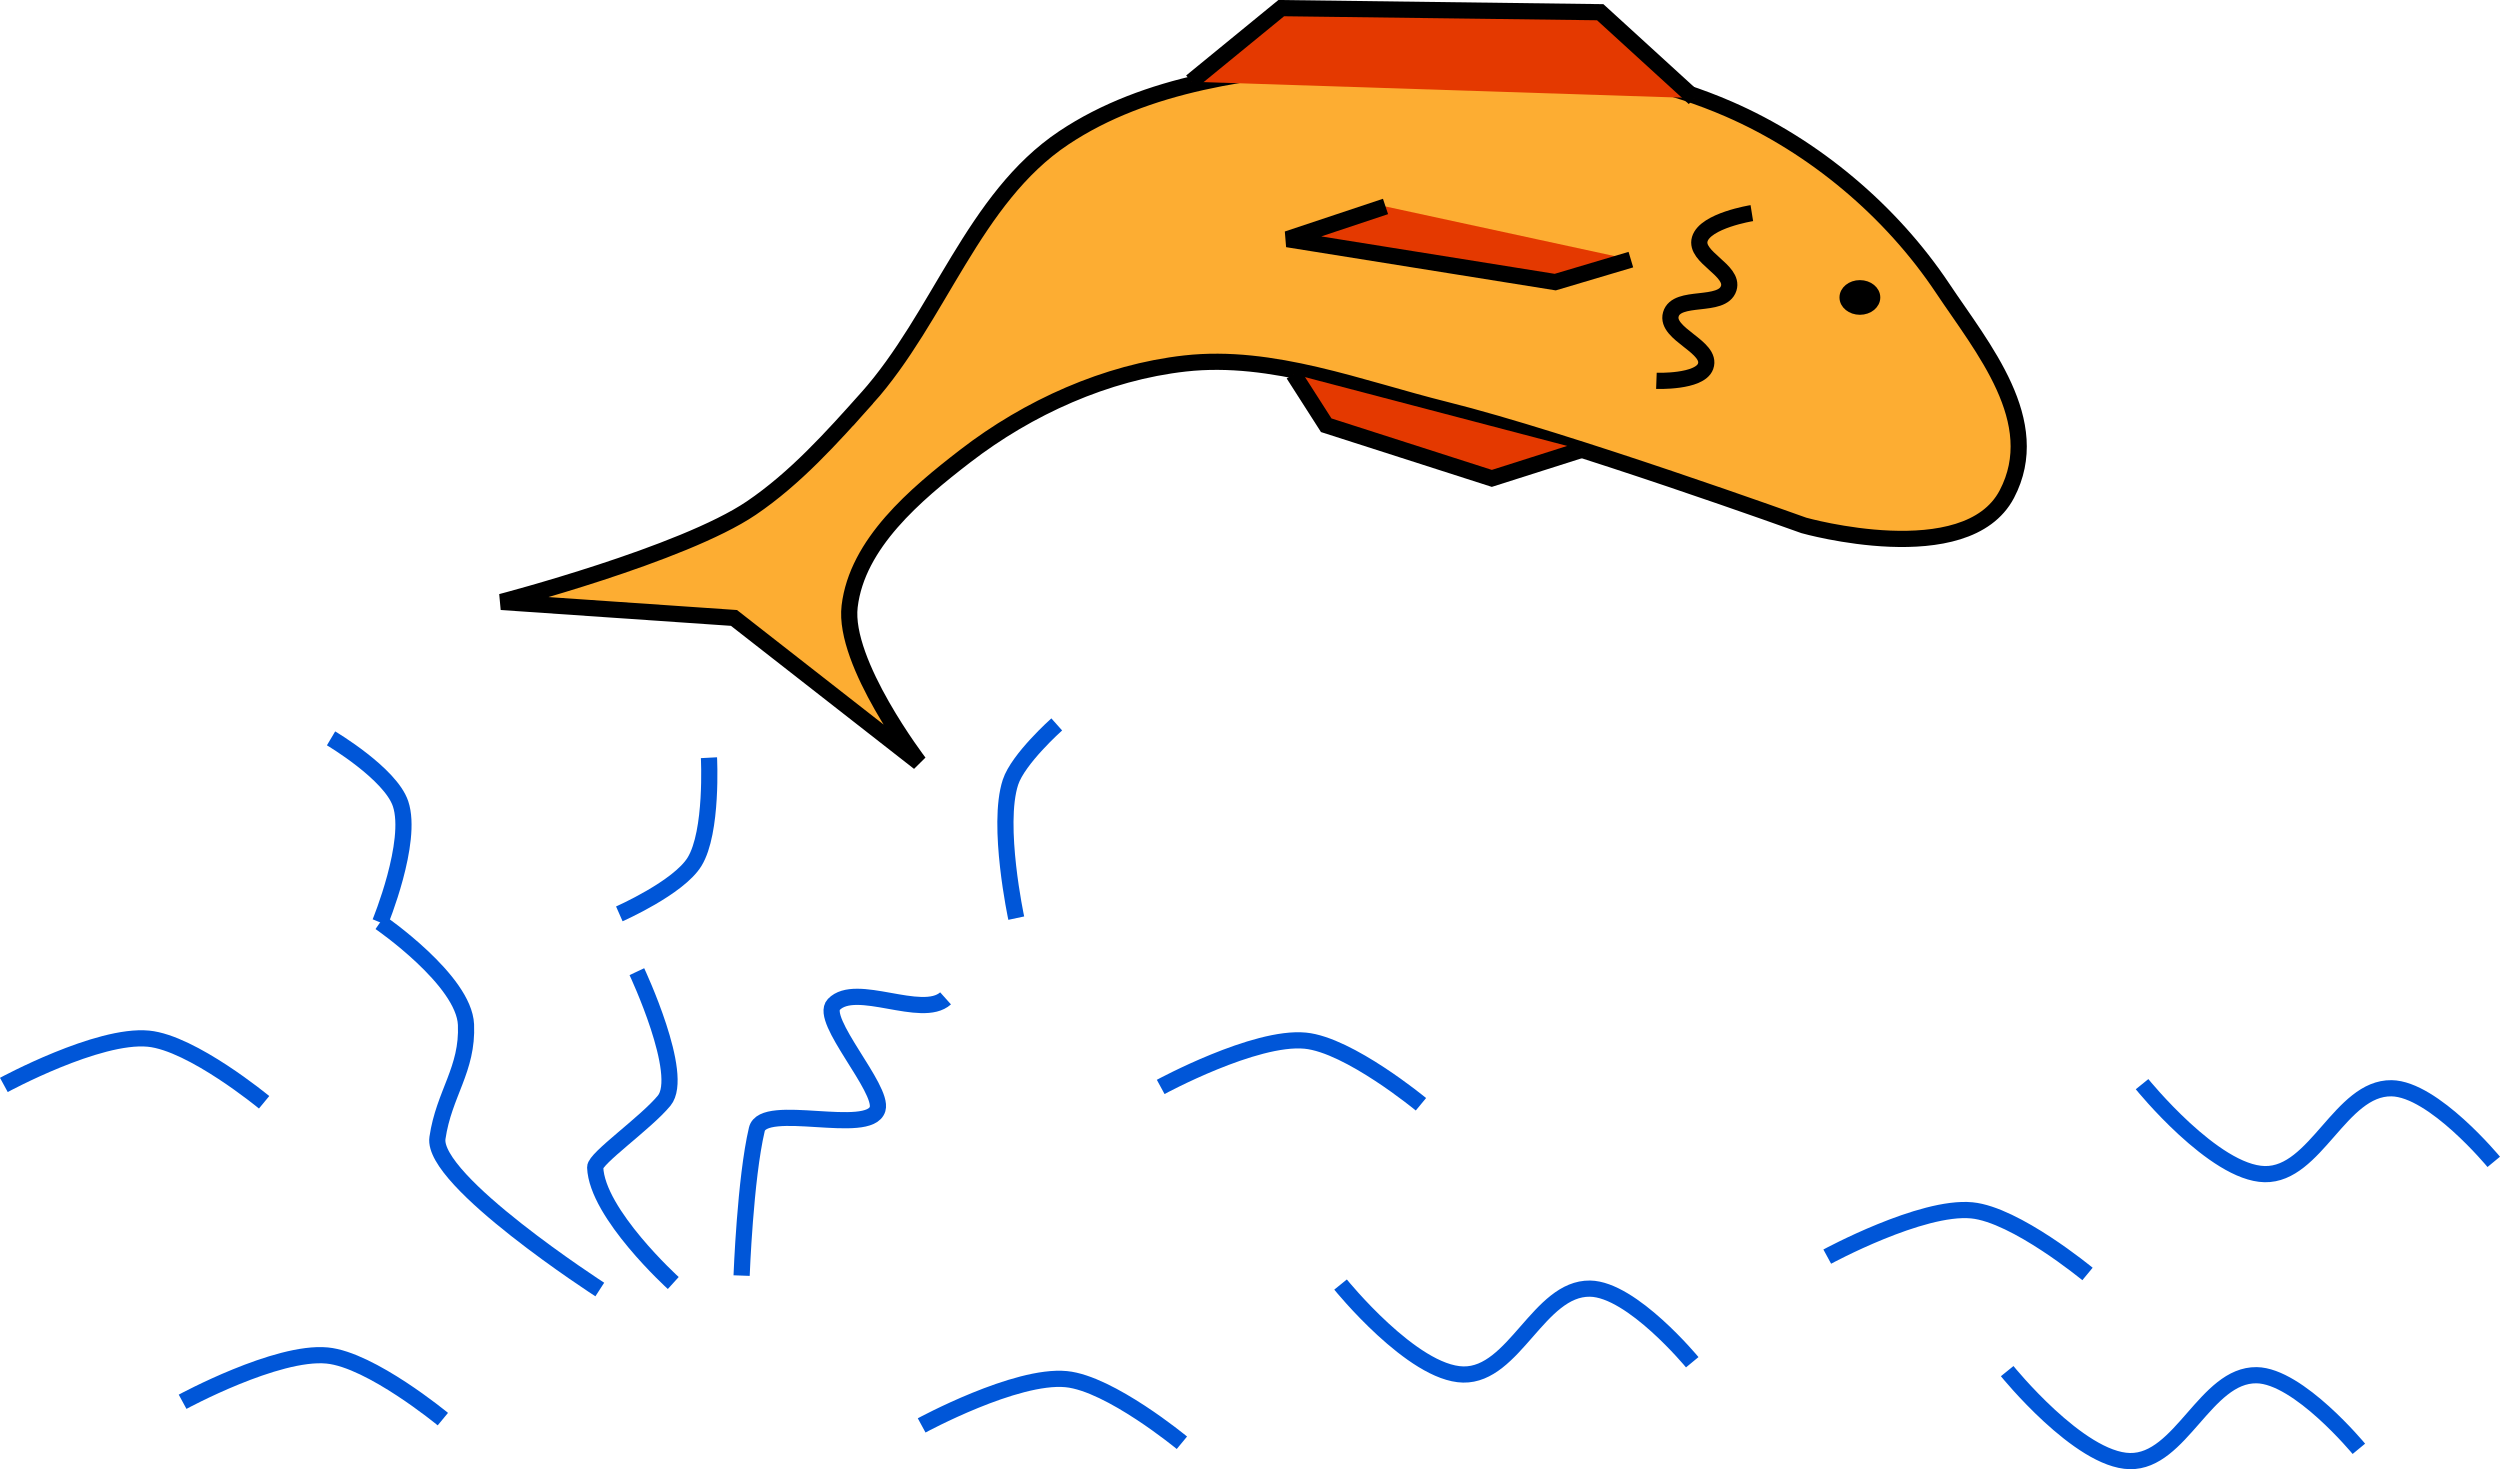 <?xml version="1.0" encoding="UTF-8" standalone="no"?>
<!-- Created with Inkscape (http://www.inkscape.org/) -->

<svg
   xmlns:dc="http://purl.org/dc/elements/1.1/"
   xmlns:cc="http://creativecommons.org/ns#"
   xmlns:rdf="http://www.w3.org/1999/02/22-rdf-syntax-ns#"
   xmlns:svg="http://www.w3.org/2000/svg"
   xmlns="http://www.w3.org/2000/svg"
   xmlns:sodipodi="http://sodipodi.sourceforge.net/DTD/sodipodi-0.dtd"
   xmlns:inkscape="http://www.inkscape.org/namespaces/inkscape"
   width="617.553"
   height="362.924"
   viewBox="0 0 163.394 96.024"
   version="1.1"
   id="svg5328"
   inkscape:version="0.92.2 (5c3e80d, 2017-08-06)"
   sodipodi:docname="fish.svg">
  <defs
     id="defs5322" />
  <sodipodi:namedview
     id="base"
     pagecolor="#ffffff"
     bordercolor="#666666"
     borderopacity="1.0"
     inkscape:pageopacity="0.0"
     inkscape:pageshadow="2"
     inkscape:zoom="0.24748737"
     inkscape:cx="-935.98633"
     inkscape:cy="-611.94409"
     inkscape:document-units="mm"
     inkscape:current-layer="layer1"
     showgrid="false"
     inkscape:window-width="1920"
     inkscape:window-height="1017"
     inkscape:window-x="1912"
     inkscape:window-y="103"
     inkscape:window-maximized="1"
     units="px" />
  <g
     inkscape:label="Calque 1"
     inkscape:groupmode="layer"
     id="layer1"
     transform="translate(-1.921,-134.904)">
    <path
       style="fill:#fdad32;fill-opacity:1;stroke:#000000;stroke-width:1.058;stroke-linecap:butt;stroke-linejoin:miter;stroke-miterlimit:4;stroke-dasharray:none;stroke-opacity:1"
       d="m 58.586,160.929 c 4.734,-5.3 6.943,-13.061 12.851,-17.009 5.412,-3.616 12.404,-4.485 18.899,-4.914 8.233,-0.544 17.001,-0.265 24.568,3.024 5.578,2.424 10.612,6.657 13.985,11.717 2.605,3.908 6.685,8.703 4.196,13.451 -2.643,5.041 -13.267,2.046 -13.267,2.046 0,0 -15.47,-5.577 -23.435,-7.56 -5.588,-1.391 -11.286,-3.663 -17.009,-3.024 -5.163,0.577 -10.249,2.876 -14.363,6.048 -3.273,2.523 -7.07,5.724 -7.56,9.827 -0.441,3.696 4.536,10.205 4.536,10.205 l -12.095,-9.449 -15.211,-1.046 c 0,0 11.866,-3.097 16.345,-6.135 2.876,-1.951 5.244,-4.589 7.56,-7.182 z"
       id="path5875"
       inkscape:connector-curvature="0"
       sodipodi:nodetypes="saasascsssscccss" />
    <ellipse
       style="opacity:1;fill:#000000;fill-opacity:1;fill-rule:nonzero;stroke:#000000;stroke-width:0.529;stroke-miterlimit:4;stroke-dasharray:none;stroke-dashoffset:0;stroke-opacity:1"
       id="path5877"
       cx="123.479"
       cy="154.345"
       rx="1.069"
       ry="0.869" />
    <path
       style="fill:#e43900;stroke:#000000;stroke-width:1.058;stroke-linecap:butt;stroke-linejoin:miter;stroke-miterlimit:4;stroke-dasharray:none;stroke-opacity:1;fill-opacity:1"
       d="m 92.475,148.398 -6.414,2.138 17.506,2.806 4.944,-1.47"
       id="path5879"
       inkscape:connector-curvature="0" />
    <path
       style="fill:#e43900;stroke:#000000;stroke-width:1.058;stroke-linecap:butt;stroke-linejoin:miter;stroke-miterlimit:4;stroke-dasharray:none;stroke-opacity:1;fill-opacity:1"
       d="m 79.78,140.246 5.88,-4.811 20.847,0.267 6.147,5.613"
       id="path5881"
       inkscape:connector-curvature="0" />
    <path
       style="fill:#e43900;stroke:#000000;stroke-width:1.058;stroke-linecap:butt;stroke-linejoin:miter;stroke-miterlimit:4;stroke-dasharray:none;stroke-opacity:1;fill-opacity:1"
       d="m 86.462,159.356 2.138,3.341 10.824,3.474 5.88,-1.871"
       id="path5883"
       inkscape:connector-curvature="0" />
    <path
       style="fill:none;stroke:#000000;stroke-width:1.058;stroke-linecap:butt;stroke-linejoin:miter;stroke-miterlimit:4;stroke-dasharray:none;stroke-opacity:1"
       d="m 116.417,148.833 c 0,0 -3.042,0.485 -3.402,1.701 -0.353,1.191 2.267,2.029 1.89,3.213 -0.419,1.317 -3.398,0.373 -3.78,1.701 -0.377,1.31 2.733,2.121 2.268,3.402 -0.381,1.049 -3.213,0.945 -3.213,0.945"
       id="path5885"
       inkscape:connector-curvature="0"
       sodipodi:nodetypes="cssssc" />
    <path
       style="fill:none;stroke:#0056d8;stroke-width:1.058;stroke-linecap:butt;stroke-linejoin:miter;stroke-miterlimit:4;stroke-dasharray:none;stroke-opacity:1"
       d="m 2.173,205.813 c 0,0 6.158,-3.343 9.449,-3.024 2.862,0.277 7.56,4.158 7.56,4.158"
       id="path5887"
       inkscape:connector-curvature="0"
       sodipodi:nodetypes="csc" />
    <path
       style="fill:none;stroke:#0056d8;stroke-width:1.058;stroke-linecap:butt;stroke-linejoin:miter;stroke-miterlimit:4;stroke-dasharray:none;stroke-opacity:1"
       d="m 13.855,226.521 c 0,0 6.158,-3.343 9.449,-3.024 2.862,0.277 7.56,4.158 7.56,4.158"
       id="path5887-3"
       inkscape:connector-curvature="0"
       sodipodi:nodetypes="csc" />
    <path
       style="fill:none;stroke:#0056d8;stroke-width:1.058;stroke-linecap:butt;stroke-linejoin:miter;stroke-miterlimit:4;stroke-dasharray:none;stroke-opacity:1"
       d="m 62.158,228.066 c 0,0 6.158,-3.343 9.449,-3.024 2.862,0.277 7.56,4.158 7.56,4.158"
       id="path5887-8"
       inkscape:connector-curvature="0"
       sodipodi:nodetypes="csc" />
    <path
       style="fill:none;stroke:#0056d8;stroke-width:1.058;stroke-linecap:butt;stroke-linejoin:miter;stroke-miterlimit:4;stroke-dasharray:none;stroke-opacity:1"
       d="m 77.781,205.943 c 0,0 6.158,-3.343 9.449,-3.024 2.862,0.277 7.56,4.158 7.56,4.158"
       id="path5887-86"
       inkscape:connector-curvature="0"
       sodipodi:nodetypes="csc" />
    <path
       style="fill:none;stroke:#0056d8;stroke-width:1.058;stroke-linecap:butt;stroke-linejoin:miter;stroke-miterlimit:4;stroke-dasharray:none;stroke-opacity:1"
       d="m 121.346,217.034 c 0,0 6.158,-3.343 9.449,-3.024 2.862,0.277 7.56,4.158 7.56,4.158"
       id="path5887-0"
       inkscape:connector-curvature="0"
       sodipodi:nodetypes="csc" />
    <path
       style="fill:none;stroke:#0056d8;stroke-width:1.058;stroke-linecap:butt;stroke-linejoin:miter;stroke-miterlimit:4;stroke-dasharray:none;stroke-opacity:1"
       d="m 89.537,218.859 c 0,0 4.704,5.818 8.018,5.88 3.335,0.062 4.95,-5.66 8.285,-5.613 2.744,0.039 6.682,4.811 6.682,4.811"
       id="path5940-5"
       inkscape:connector-curvature="0"
       sodipodi:nodetypes="cssc" />
    <path
       style="fill:none;stroke:#0056d8;stroke-width:1.058;stroke-linecap:butt;stroke-linejoin:miter;stroke-miterlimit:4;stroke-dasharray:none;stroke-opacity:1"
       d="m 133.106,224.518 c 0,0 4.704,5.818 8.018,5.88 3.335,0.062 4.95,-5.66 8.285,-5.613 2.744,0.039 6.682,4.811 6.682,4.811"
       id="path5940-0"
       inkscape:connector-curvature="0"
       sodipodi:nodetypes="cssc" />
    <path
       style="fill:none;stroke:#0056d8;stroke-width:1.058;stroke-linecap:butt;stroke-linejoin:miter;stroke-miterlimit:4;stroke-dasharray:none;stroke-opacity:1"
       d="m 141.922,205.763 c 0,0 4.704,5.818 8.018,5.88 3.335,0.062 4.95,-5.66 8.285,-5.613 2.744,0.039 6.682,4.811 6.682,4.811"
       id="path5940-2"
       inkscape:connector-curvature="0"
       sodipodi:nodetypes="cssc" />
    <path
       style="fill:none;stroke:#0056d8;stroke-width:1.058;stroke-linecap:butt;stroke-linejoin:miter;stroke-miterlimit:4;stroke-dasharray:none;stroke-opacity:1"
       d="m 48.257,184.426 c 0,0 0.255,4.854 -0.945,6.804 -1.044,1.697 -4.914,3.402 -4.914,3.402"
       id="path5973"
       inkscape:connector-curvature="0"
       sodipodi:nodetypes="csc" />
    <path
       style="fill:none;stroke:#0056d8;stroke-width:1.058;stroke-linecap:butt;stroke-linejoin:miter;stroke-miterlimit:4;stroke-dasharray:none;stroke-opacity:1"
       d="m 45.924,218.759 c 0,0 -4.995,-4.532 -5.103,-7.56 -0.021,-0.58 3.303,-2.898 4.507,-4.357 1.39,-1.683 -1.783,-8.432 -1.783,-8.432"
       id="path5979"
       inkscape:connector-curvature="0"
       sodipodi:nodetypes="cssc" />
    <path
       style="fill:none;stroke:#0056d8;stroke-width:1.058;stroke-linecap:butt;stroke-linejoin:miter;stroke-miterlimit:4;stroke-dasharray:none;stroke-opacity:1"
       d="m 50.391,218.274 c 0,0 0.235,-6.334 0.996,-9.56 0.426,-1.803 7.368,0.449 7.89,-1.328 0.391,-1.331 -3.82,-5.827 -2.862,-6.83 1.436,-1.503 5.757,0.986 7.306,-0.401"
       id="path5981"
       inkscape:connector-curvature="0"
       sodipodi:nodetypes="csssc" />
    <path
       style="fill:none;stroke:#0056d8;stroke-width:1.058;stroke-linecap:butt;stroke-linejoin:miter;stroke-miterlimit:4;stroke-dasharray:none;stroke-opacity:1"
       d="m 68.341,194.912 c 0,0 -1.299,-6.066 -0.378,-8.882 0.502,-1.534 3.024,-3.78 3.024,-3.78"
       id="path5985"
       inkscape:connector-curvature="0"
       sodipodi:nodetypes="csc" />
    <path
       style="fill:none;stroke:#0056d8;stroke-width:1.058;stroke-linecap:butt;stroke-linejoin:miter;stroke-miterlimit:4;stroke-dasharray:none;stroke-opacity:1"
       d="m 41.122,219.184 c 0,0 -11.019,-7.121 -10.61,-9.908 0.427,-2.91 1.991,-4.467 1.865,-7.405 -0.124,-2.906 -5.613,-6.682 -5.613,-6.682"
       id="path5989"
       inkscape:connector-curvature="0"
       sodipodi:nodetypes="cssc" />
    <path
       style="fill:none;stroke:#0056d8;stroke-width:1.058;stroke-linecap:butt;stroke-linejoin:miter;stroke-miterlimit:4;stroke-dasharray:none;stroke-opacity:1"
       d="m 26.765,195.189 c 0,0 2.167,-5.264 1.336,-7.751 -0.659,-1.973 -4.544,-4.276 -4.544,-4.276"
       id="path5991"
       inkscape:connector-curvature="0"
       sodipodi:nodetypes="csc" />
  </g>
</svg>
